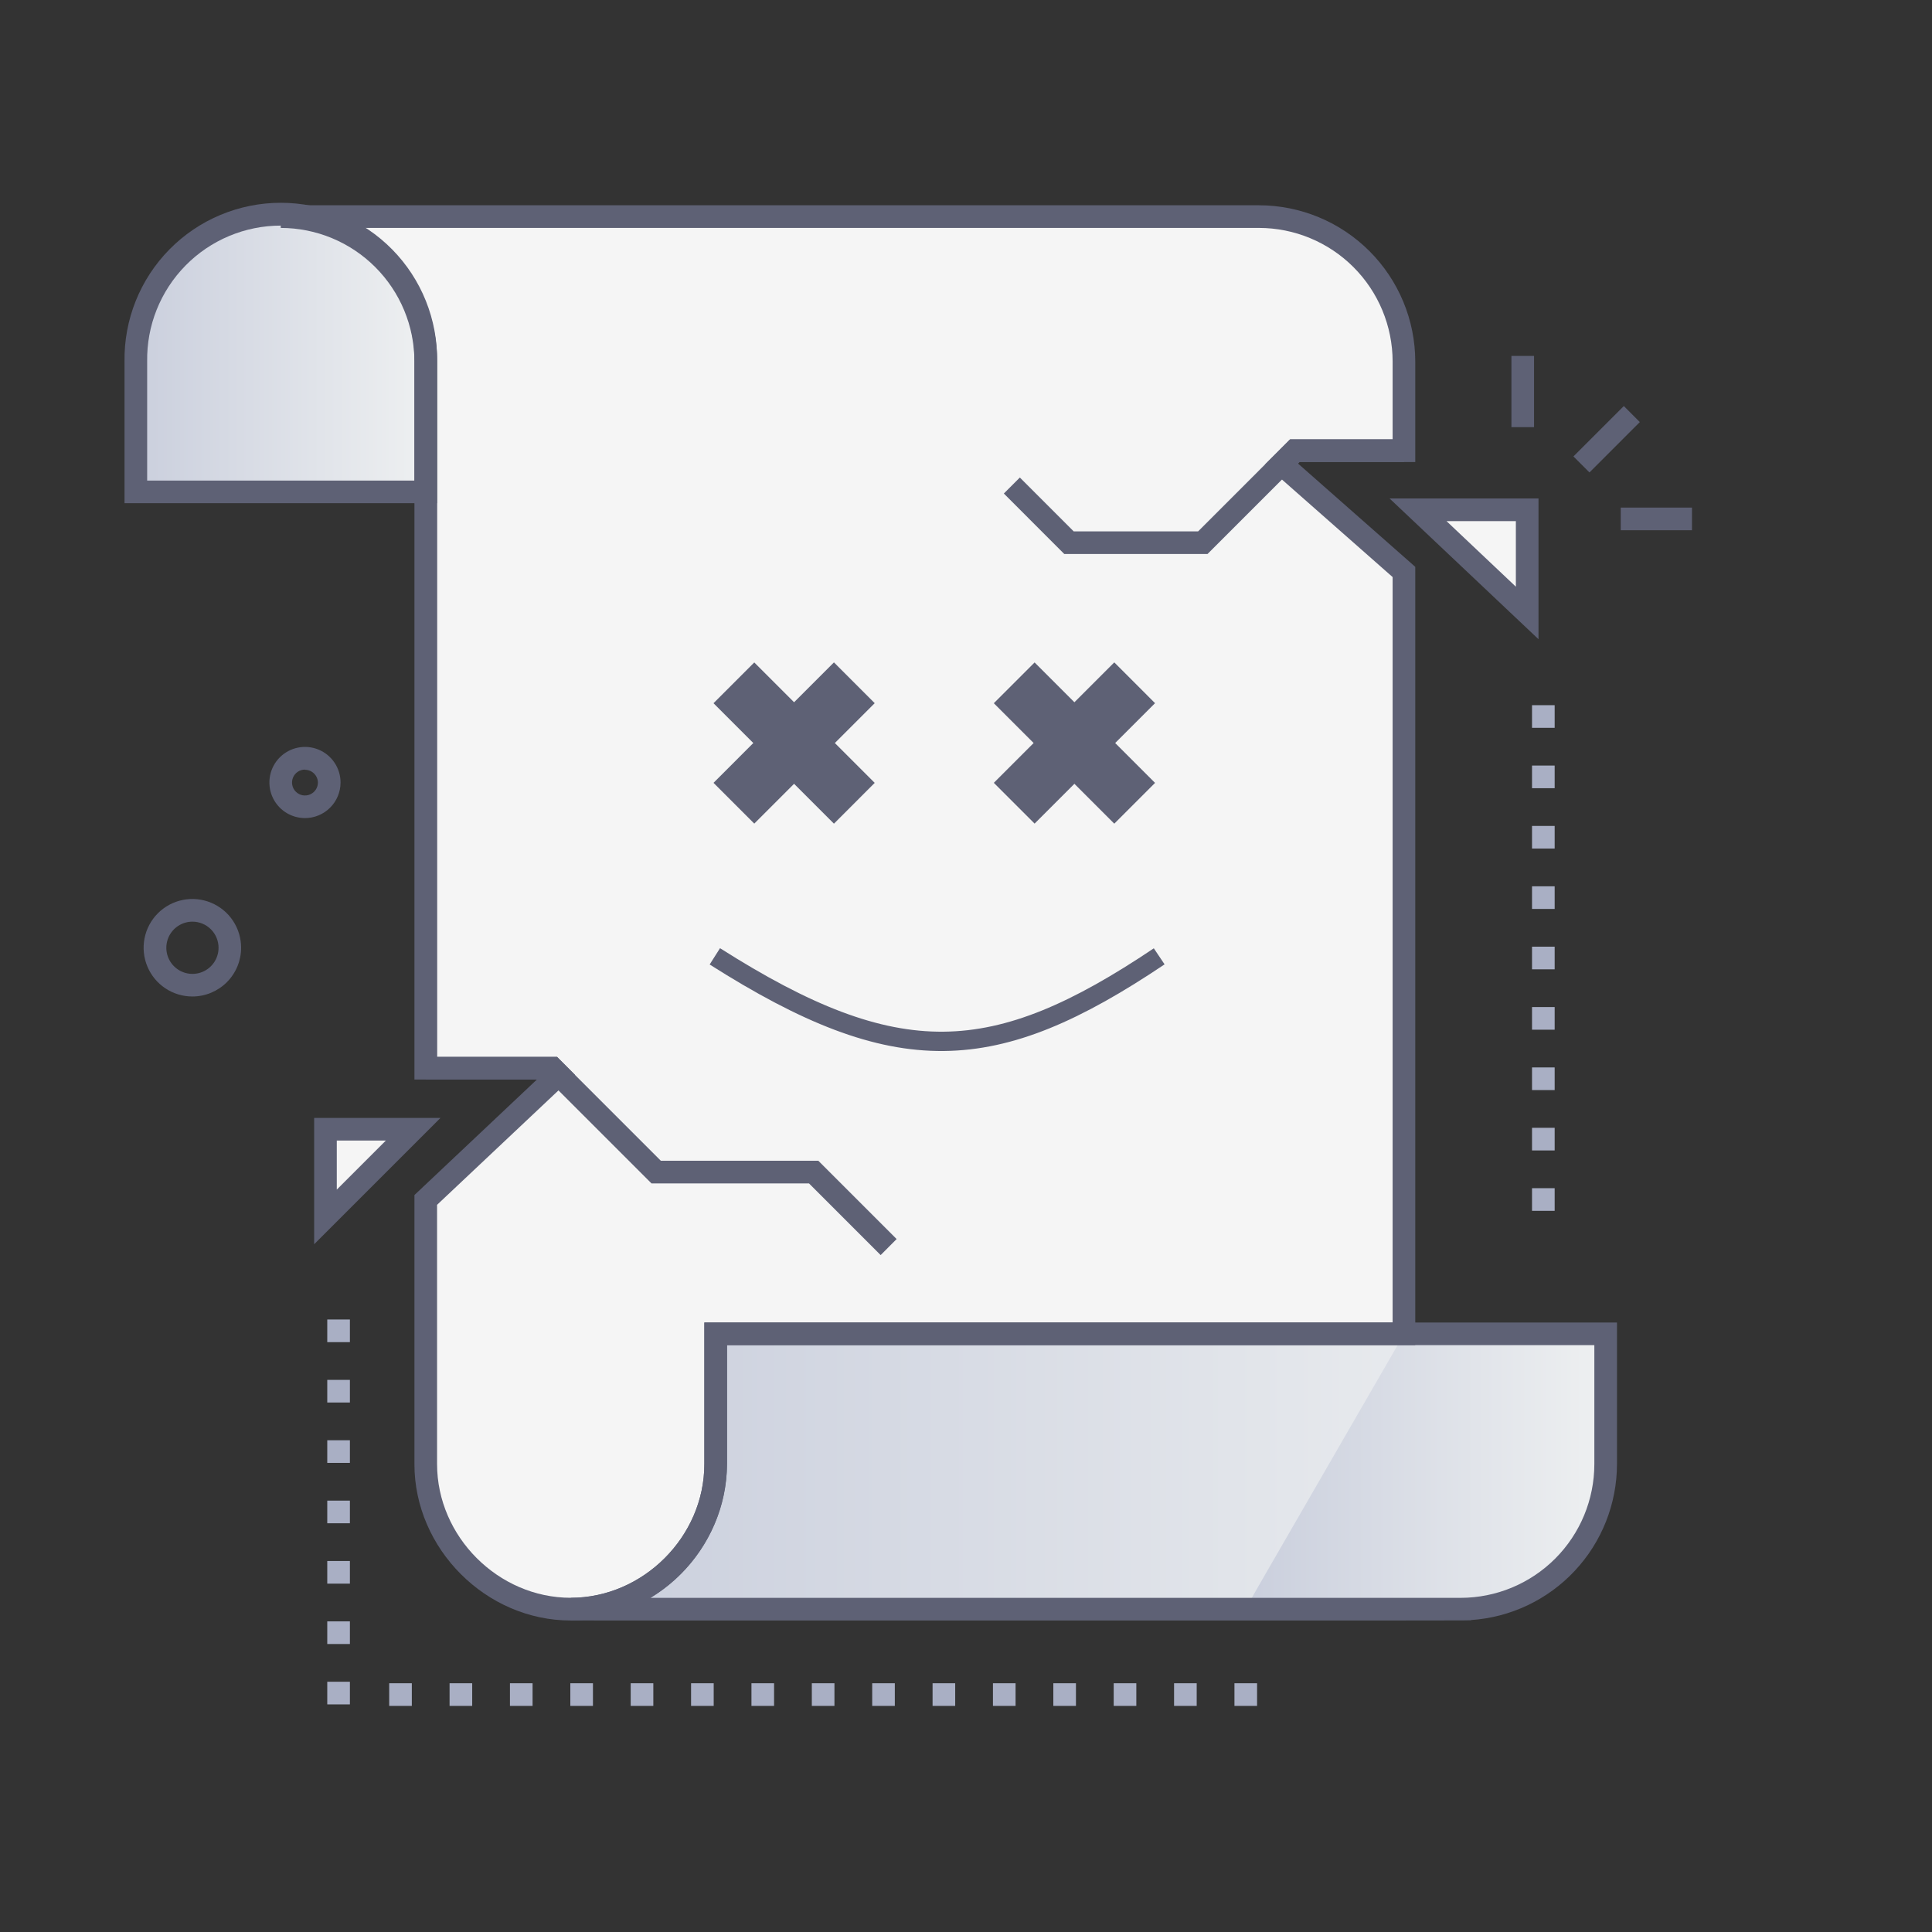 <svg width="100" height="100" viewBox="0 0 100 100" fill="none" xmlns="http://www.w3.org/2000/svg">
<rect x="0" y="0" width="100" height="100" fill="#333333" stroke="none"/>
<path d="M84.049 21.017L81.441 23.625L82.27 24.454L84.877 21.846L84.049 21.017Z" fill="#5E6175"/>
<path d="M79.402 18.422H78.231V22.109H79.402V18.422Z" fill="#5E6175"/>
<path d="M87.576 26.273H83.889V27.445H87.576V26.273Z" fill="#5E6175"/>
<path d="M83.109 69.035V75.781C83.109 76.767 82.915 77.743 82.538 78.653C82.161 79.563 81.608 80.391 80.912 81.087C80.215 81.784 79.388 82.337 78.477 82.714C77.567 83.091 76.591 83.285 75.606 83.285H29.539C31.523 83.267 33.421 82.47 34.824 81.067C36.227 79.664 37.023 77.766 37.041 75.781V69.037L83.109 69.035Z" fill="url(#paint0_linear_356_52742)"/>
<path style="mix-blend-mode:multiply" d="M83.109 69.035V75.781C83.109 76.767 82.915 77.743 82.538 78.653C82.161 79.563 81.608 80.391 80.912 81.087C80.215 81.784 79.388 82.337 78.477 82.714C77.567 83.091 76.591 83.285 75.606 83.285H64.5C64.695 82.83 64.088 83.924 72.686 69.027L83.109 69.035Z" fill="url(#paint1_linear_356_52742)"/>
<path d="M37.043 69.039V75.783C37.059 76.779 36.877 77.767 36.507 78.692C36.137 79.616 35.587 80.458 34.889 81.167C34.19 81.877 33.358 82.441 32.44 82.825C31.521 83.21 30.536 83.408 29.54 83.408C28.544 83.408 27.559 83.21 26.64 82.825C25.722 82.441 24.89 81.877 24.191 81.167C23.493 80.458 22.943 79.616 22.573 78.692C22.203 77.767 22.021 76.779 22.037 75.783V69.039H37.043Z" fill="url(#paint2_linear_356_52742)"/>
<path d="M7.031 25.459H22.037V18.711C22.053 17.715 21.871 16.727 21.501 15.802C21.131 14.878 20.581 14.036 19.883 13.327C19.185 12.617 18.352 12.053 17.434 11.669C16.515 11.284 15.53 11.086 14.534 11.086C13.539 11.086 12.553 11.284 11.635 11.669C10.716 12.053 9.884 12.617 9.185 13.327C8.487 14.036 7.937 14.878 7.567 15.802C7.197 16.727 7.015 17.715 7.031 18.711V25.459Z" fill="url(#paint3_linear_356_52742)"/>
<path d="M67.018 23.328L66.328 24.025L72.668 29.611V69.045H37.043V75.783C37.059 76.779 36.877 77.767 36.507 78.692C36.137 79.616 35.587 80.458 34.889 81.167C34.19 81.877 33.358 82.441 32.44 82.825C31.521 83.21 30.536 83.408 29.54 83.408C28.544 83.408 27.559 83.21 26.64 82.825C25.722 82.441 24.89 81.877 24.191 81.167C23.493 80.458 22.943 79.616 22.573 78.692C22.203 77.767 22.021 76.779 22.037 75.783V62.111L28.916 55.623L28.59 55.293H22.037V18.711C22.036 16.721 21.245 14.813 19.837 13.407C18.43 12 16.521 11.21 14.531 11.211H65.162C67.152 11.21 69.061 12 70.468 13.407C71.876 14.813 72.667 16.721 72.668 18.711V23.328H67.018Z" fill="#F5F5F5"/>
<path d="M29.539 83.877C25.154 83.877 21.451 80.166 21.451 75.787V61.855L27.789 55.877H21.451V18.711C21.449 16.877 20.718 15.119 19.421 13.823C18.124 12.527 16.365 11.798 14.531 11.797V10.625H65.162C67.307 10.627 69.363 11.479 70.88 12.995C72.397 14.511 73.251 16.566 73.254 18.711V23.914H67.262L67.184 23.992L73.254 29.34V69.625H37.629V75.783C37.629 80.172 33.924 83.877 29.539 83.877ZM22.623 62.361V75.783C22.623 79.533 25.791 82.701 29.539 82.701C33.287 82.701 36.457 79.533 36.457 75.783V68.453H72.082V29.869L65.473 24.045L66.775 22.742H72.082V18.711C72.079 16.877 71.349 15.119 70.052 13.823C68.755 12.527 66.996 11.798 65.162 11.797H18.723C19.913 12.516 20.898 13.53 21.583 14.742C22.267 15.953 22.627 17.32 22.629 18.711V54.705H28.838L29.762 55.633L22.623 62.361Z" fill="#5E6175"/>
<path d="M62.5 28.676H55.088L51.959 25.545L52.787 24.717L55.574 27.504H62.014L66.775 22.742H72.668V23.914H67.262L62.5 28.676Z" fill="#5E6175"/>
<path d="M79.047 31.727L73.398 26.387H79.047V31.727Z" fill="#F5F5F5"/>
<path d="M22.623 26.046H6.445V18.712C6.429 17.639 6.626 16.573 7.025 15.577C7.424 14.581 8.017 13.675 8.77 12.91C9.522 12.146 10.42 11.538 11.409 11.124C12.399 10.71 13.461 10.496 14.534 10.496C15.607 10.496 16.669 10.71 17.659 11.124C18.649 11.538 19.546 12.146 20.299 12.91C21.052 13.675 21.645 14.581 22.044 15.577C22.443 16.573 22.64 17.639 22.623 18.712V26.046ZM7.617 24.874H21.451V18.712C21.467 17.794 21.299 16.881 20.958 16.029C20.618 15.176 20.111 14.4 19.467 13.745C18.823 13.09 18.055 12.57 17.208 12.215C16.361 11.86 15.452 11.677 14.534 11.677C13.616 11.677 12.707 11.86 11.86 12.215C11.013 12.57 10.245 13.09 9.602 13.745C8.958 14.4 8.451 15.176 8.11 16.029C7.769 16.881 7.602 17.794 7.617 18.712V24.874ZM29.539 83.876V82.704C33.289 82.704 36.457 79.536 36.457 75.786V68.452H83.695V75.782C83.692 77.835 82.911 79.81 81.507 81.308C80.104 82.807 78.185 83.717 76.137 83.854C76.135 83.889 78.426 83.876 29.539 83.876ZM33.666 82.704H75.606C77.44 82.702 79.199 81.972 80.496 80.674C81.793 79.376 82.522 77.617 82.523 75.782V69.624H37.629V75.782C37.614 77.178 37.243 78.547 36.549 79.759C35.855 80.971 34.863 81.985 33.666 82.704Z" fill="#5E6175"/>
<path d="M45.582 64.963L41.873 61.252H33.721L28.346 55.879H22.037V54.707H28.832L34.205 60.08H42.357L46.41 64.133L45.582 64.963Z" fill="#5E6175"/>
<path d="M16.846 62.988L21.385 58.449H16.846V62.988Z" fill="#F5F5F5"/>
<path d="M79.633 33.086L71.924 25.801H79.633V33.086ZM74.871 26.973L78.461 30.367V26.973H74.871ZM16.26 64.402V57.863H22.799L16.26 64.402ZM17.432 59.035V61.574L19.971 59.035H17.432Z" fill="#5E6175"/>
<path d="M43.165 34.285L36.931 40.52L39.041 42.63L45.275 36.396L43.165 34.285Z" fill="#5E6175"/>
<path d="M39.041 34.288L36.931 36.398L43.165 42.633L45.275 40.522L39.041 34.288Z" fill="#5E6175"/>
<path d="M57.675 34.285L51.44 40.52L53.551 42.63L59.785 36.396L57.675 34.285Z" fill="#5E6175"/>
<path d="M53.551 34.288L51.44 36.398L57.675 42.633L59.785 40.522L53.551 34.288Z" fill="#5E6175"/>
<path d="M80.469 62.672H79.297V61.5H80.469V62.672ZM80.469 59.547H79.297V58.375H80.469V59.547ZM80.469 56.422H79.297V55.25H80.469V56.422ZM80.469 53.297H79.297V52.125H80.469V53.297ZM80.469 50.172H79.297V49H80.469V50.172ZM80.469 47.047H79.297V45.875H80.469V47.047ZM80.469 43.922H79.297V42.75H80.469V43.922ZM80.469 40.797H79.297V39.625H80.469V40.797ZM80.469 37.672H79.297V36.5H80.469V37.672ZM18.111 88.219H16.939V87.047H18.111V88.219ZM18.111 85.094H16.939V83.922H18.111V85.094ZM18.111 81.969H16.939V80.797H18.111V81.969ZM18.111 78.844H16.939V77.672H18.111V78.844ZM18.111 75.719H16.939V74.547H18.111V75.719ZM18.111 72.594H16.939V71.422H18.111V72.594ZM18.111 69.469H16.939V68.297H18.111V69.469ZM65.066 88.297H63.895V87.125H65.066V88.297ZM61.941 88.297H60.77V87.125H61.941V88.297ZM58.816 88.297H57.645V87.125H58.816V88.297ZM55.691 88.297H54.52V87.125H55.691V88.297ZM52.566 88.297H51.395V87.125H52.566V88.297ZM49.441 88.297H48.27V87.125H49.441V88.297ZM46.316 88.297H45.145V87.125H46.316V88.297ZM43.191 88.297H42.02V87.125H43.191V88.297ZM40.066 88.297H38.895V87.125H40.066V88.297ZM36.941 88.297H35.77V87.125H36.941V88.297ZM33.816 88.297H32.645V87.125H33.816V88.297ZM30.691 88.297H29.52V87.125H30.691V88.297ZM27.566 88.297H26.395V87.125H27.566V88.297ZM24.441 88.297H23.27V87.125H24.441V88.297ZM21.316 88.297H20.145V87.125H21.316V88.297Z" fill="#A9AFC4"/>
<path d="M15.787 42.344C15.423 42.344 15.066 42.236 14.763 42.034C14.46 41.832 14.224 41.544 14.084 41.208C13.944 40.871 13.908 40.501 13.979 40.143C14.05 39.786 14.225 39.457 14.483 39.2C14.741 38.942 15.069 38.767 15.426 38.696C15.784 38.624 16.154 38.661 16.491 38.801C16.828 38.94 17.115 39.177 17.317 39.48C17.52 39.783 17.627 40.139 17.627 40.504C17.626 40.992 17.432 41.459 17.087 41.804C16.743 42.149 16.275 42.343 15.787 42.344ZM15.787 39.834C15.655 39.834 15.525 39.873 15.414 39.946C15.304 40.019 15.218 40.124 15.167 40.246C15.116 40.369 15.102 40.503 15.128 40.633C15.153 40.764 15.217 40.883 15.311 40.977C15.404 41.071 15.524 41.135 15.654 41.161C15.784 41.187 15.918 41.174 16.041 41.123C16.164 41.072 16.268 40.986 16.342 40.876C16.416 40.766 16.455 40.636 16.455 40.504C16.452 40.328 16.38 40.161 16.256 40.038C16.131 39.914 15.963 39.845 15.787 39.844V39.834ZM9.961 51.578C9.462 51.579 8.973 51.431 8.558 51.155C8.142 50.878 7.818 50.484 7.627 50.023C7.435 49.562 7.385 49.054 7.482 48.564C7.579 48.074 7.819 47.624 8.172 47.271C8.525 46.918 8.975 46.677 9.464 46.58C9.954 46.482 10.462 46.532 10.923 46.724C11.384 46.915 11.779 47.238 12.056 47.654C12.333 48.069 12.481 48.557 12.48 49.057C12.48 49.725 12.214 50.366 11.742 50.838C11.27 51.311 10.629 51.577 9.961 51.578ZM9.961 47.705C9.694 47.705 9.432 47.784 9.21 47.933C8.988 48.081 8.815 48.292 8.712 48.539C8.61 48.786 8.583 49.058 8.635 49.32C8.688 49.583 8.816 49.823 9.005 50.012C9.194 50.201 9.435 50.33 9.697 50.382C9.959 50.434 10.231 50.408 10.478 50.305C10.725 50.203 10.936 50.03 11.085 49.807C11.233 49.585 11.312 49.324 11.312 49.057C11.312 48.698 11.17 48.354 10.917 48.101C10.663 47.847 10.319 47.705 9.961 47.705Z" fill="#5E6175"/>
<path d="M37 49.5C46.447 55.499 51.461 55.234 60 49.5" stroke="#5E6175"/>
<defs>
<linearGradient id="paint0_linear_356_52742" x1="29.539" y1="76.162" x2="83.109" y2="76.162" gradientUnits="userSpaceOnUse">
<stop stop-color="#CACFDD"/>
<stop offset="1" stop-color="#EEF0F1"/>
</linearGradient>
<linearGradient id="paint1_linear_356_52742" x1="64.5" y1="76.162" x2="83.109" y2="76.162" gradientUnits="userSpaceOnUse">
<stop stop-color="#CACFDD"/>
<stop offset="1" stop-color="#EEF0F1"/>
</linearGradient>
<linearGradient id="paint2_linear_356_52742" x1="22.037" y1="76.166" x2="37.043" y2="76.166" gradientUnits="userSpaceOnUse">
<stop stop-color="#CACFDD"/>
<stop offset="1" stop-color="#EEF0F1"/>
</linearGradient>
<linearGradient id="paint3_linear_356_52742" x1="7.031" y1="18.334" x2="22.037" y2="18.334" gradientUnits="userSpaceOnUse">
<stop stop-color="#CACFDD"/>
<stop offset="1" stop-color="#EEF0F1"/>
</linearGradient>
</defs>
</svg>
